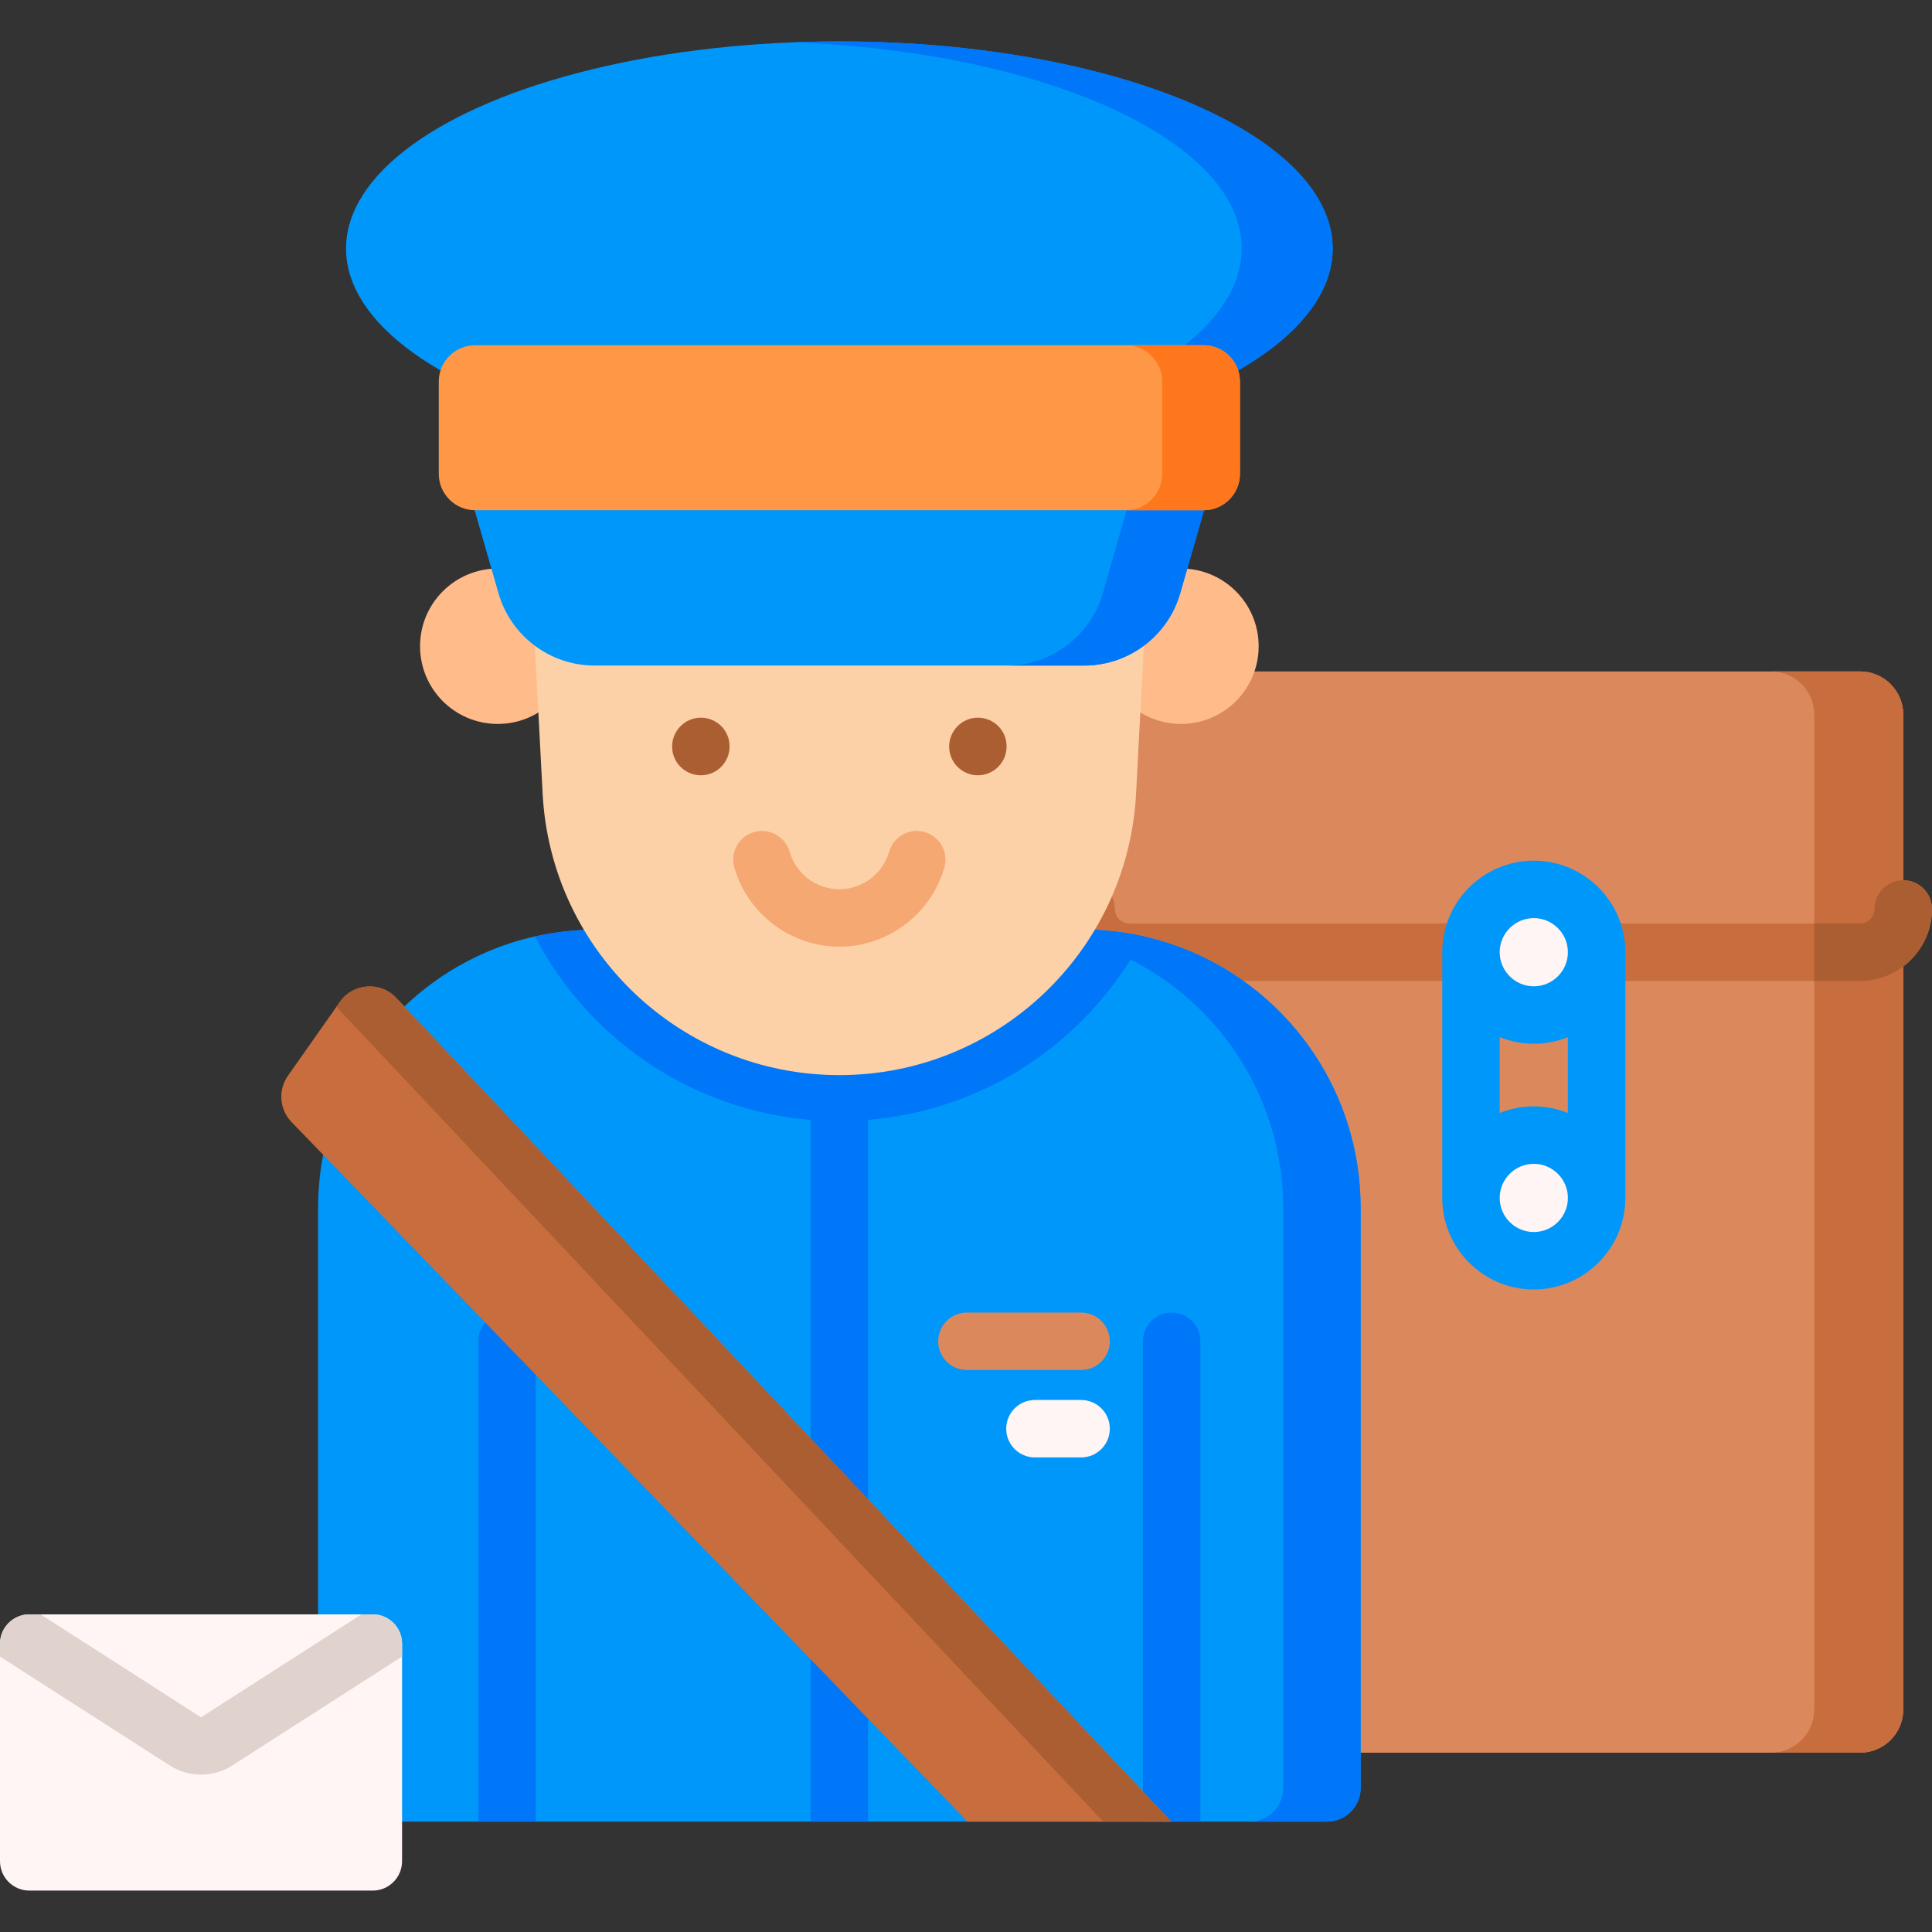 <?xml version="1.0" encoding="iso-8859-1"?>
<!-- Generator: Adobe Illustrator 23.0.3, SVG Export Plug-In . SVG Version: 6.00 Build 0)  -->
<svg version="1.1" id="Capa_1" xmlns="http://www.w3.org/2000/svg" xmlns:xlink="http://www.w3.org/1999/xlink" x="0px" y="0px"
	 viewBox="0 0 512 512" style="enable-background:new 0 0 512 512;" xml:space="preserve">
<rect x="0" y="0" width="512" height="512" fill="#333333" stroke="none"/>
<g>
	<g>
		<path style="fill:#DB885D;" d="M492.922,464.487H299.296c-6.333,0-11.466-5.134-11.466-11.466V189.405
			c0-6.333,5.134-11.466,11.466-11.466h193.626c6.333,0,11.466,5.134,11.466,11.466V453.02
			C504.388,459.353,499.255,464.487,492.922,464.487z"/>
		<path style="fill:#C86D3D;" d="M504.388,189.402v263.622c0,6.333-5.135,11.468-11.468,11.468h-23.596
			c6.333,0,11.468-5.135,11.468-11.468V189.402c0-6.333-5.135-11.468-11.468-11.468h23.596
			C499.253,177.934,504.388,183.069,504.388,189.402z"/>
		<path style="fill:#C86D3D;" d="M512,240.876c0,10.524-8.555,19.079-19.079,19.079H299.294c-10.514,0-19.079-8.555-19.079-19.079
			c0-4.202,3.41-7.611,7.612-7.611c4.212,0,7.611,3.41,7.611,7.611c0,2.131,1.735,3.856,3.856,3.856h193.626
			c2.131,0,3.856-1.725,3.856-3.856c0-4.202,3.41-7.611,7.611-7.611C508.59,233.264,512,236.674,512,240.876z"/>
		<path style="fill:#AC5E33;" d="M512,240.876c0,10.524-8.555,19.079-19.079,19.079h-12.128v-15.223h12.128
			c2.131,0,3.856-1.725,3.856-3.856c0-4.202,3.41-7.611,7.611-7.611C508.59,233.264,512,236.674,512,240.876z"/>
		<g>
			<circle style="fill:#FFF5F5;" cx="406.471" cy="317.463" r="16.647"/>
			<circle style="fill:#FFF5F5;" cx="406.471" cy="252.344" r="16.647"/>
		</g>
		<path style="fill:#0097FA;" d="M406.471,228.086c-13.376,0-24.258,10.882-24.258,24.258v65.12
			c0,13.377,10.882,24.259,24.258,24.259c13.376,0,24.258-10.882,24.258-24.259v-65.12
			C430.728,238.968,419.846,228.086,406.471,228.086z M406.471,243.309c4.982,0,9.035,4.053,9.035,9.035
			c0,4.982-4.053,9.036-9.035,9.036c-4.982,0-9.035-4.054-9.035-9.036C397.436,247.361,401.489,243.309,406.471,243.309z
			 M415.505,274.85v20.107c-2.794-1.126-5.842-1.752-9.035-1.752c-3.193,0-6.241,0.626-9.035,1.752V274.85
			c2.795,1.126,5.842,1.752,9.035,1.752C409.663,276.602,412.711,275.976,415.505,274.85z M406.471,326.499
			c-4.982,0-9.035-4.054-9.035-9.036c0-4.982,4.053-9.035,9.035-9.035c4.982,0,9.035,4.053,9.035,9.035
			C415.505,322.445,411.452,326.499,406.471,326.499z"/>
	</g>
	<g>
		<g>
			<path style="fill:#0097FA;" d="M360.582,320.096v153.752c0,4.922-3.988,8.9-8.9,8.9H93.195c-4.912,0-8.9-3.978-8.9-8.9V320.096
				c0-30.253,18.237-56.264,44.299-67.631c4.201-1.837,8.596-3.278,13.173-4.303c5.227-1.177,10.676-1.796,16.268-1.796h128.807
				c4.029,0,7.987,0.315,11.843,0.944c1.492,0.244,2.963,0.528,4.425,0.852c4.567,1.035,8.961,2.476,13.173,4.303
				c0.02,0.01,0.041,0.02,0.071,0.041C342.385,263.883,360.582,289.874,360.582,320.096z"/>
			<path style="fill:#0076F8;" d="M230.05,287.814v194.935h-15.223V287.814c0-4.202,3.41-7.612,7.611-7.612
				C226.64,280.202,230.05,283.612,230.05,287.814z"/>
			<path style="fill:#0076F8;" d="M360.579,320.1v153.753c0,4.913-3.987,8.9-8.9,8.9h-20.515c4.913,0,8.9-3.987,8.9-8.9V320.1
				c0-30.252-18.228-56.259-44.297-67.624c-5.545-2.421-11.437-4.174-17.596-5.162c-3.854-0.632-7.814-0.952-11.846-0.952h20.515
				c4.032,0,7.992,0.32,11.846,0.952c6.159,0.988,12.051,2.741,17.596,5.162C342.351,263.841,360.579,289.848,360.579,320.1z"/>
			<path style="fill:#0076F8;" d="M318.11,355.454v127.295h-15.223V355.454c0-4.212,3.41-7.611,7.611-7.611
				S318.11,351.243,318.11,355.454z"/>
			<path style="fill:#0076F8;" d="M141.99,355.454v127.295h-15.223V355.454c0-4.212,3.41-7.611,7.611-7.611
				C138.58,347.843,141.99,351.243,141.99,355.454z"/>
			<path style="fill:#C86D3D;" d="M310.435,482.754h-54.054L77.258,297.35c-3.218-3.331-3.618-8.477-0.954-12.266l13.765-19.573
				c3.518-5.003,10.742-5.517,14.933-1.063L310.435,482.754z"/>
			<path style="fill:#AC5E33;" d="M310.437,482.759h-18.065L89.156,266.806l0.913-1.299c3.522-5.003,10.737-5.511,14.929-1.055
				L310.437,482.759z"/>
			<g>
				<ellipse style="fill:#0097FA;" cx="222.438" cy="65.863" rx="130.733" ry="54.889"/>
				<path style="fill:#0076F8;" d="M353.173,65.859c0,30.315-58.534,54.894-130.734,54.894c-4.066,0-8.083-0.077-12.053-0.232
					c66.55-2.559,118.672-26.056,118.672-54.662s-52.122-52.093-118.672-54.652c3.969-0.155,7.987-0.232,12.053-0.232
					C294.639,10.975,353.173,35.544,353.173,65.859z"/>
				<g>
					<circle style="fill:#FFBC8A;" cx="312.966" cy="171.26" r="20.591"/>
				</g>
				<g>
					<circle style="fill:#FFBC8A;" cx="131.91" cy="171.26" r="20.591"/>
				</g>
				<path style="fill:#0076F8;" d="M303.11,248.163c-15.203,29.177-45.72,48.937-80.672,48.937s-65.469-19.759-80.672-48.937
					c5.227-1.177,10.676-1.796,16.268-1.796h128.807c4.029,0,7.987,0.315,11.843,0.944
					C300.177,247.554,301.649,247.838,303.11,248.163z"/>
				<path style="fill:#FDD1A7;" d="M222.438,284.916L222.438,284.916c-41.89,0-76.448-32.796-78.638-74.629l-3-57.303
					c-1.273-24.32,18.103-44.738,42.457-44.738h78.361c24.354,0,43.73,20.417,42.457,44.738l-3,57.303
					C298.886,252.12,264.328,284.916,222.438,284.916z"/>
				<g>
					<g>
						<path style="fill:#AC5E33;" d="M185.73,205.458c-4.204,0-7.611-3.407-7.611-7.611s3.408-7.657,7.611-7.657
							c4.204,0,7.611,3.363,7.611,7.567v0.09C193.342,202.051,189.934,205.458,185.73,205.458z"/>
						<path style="fill:#AC5E33;" d="M259.145,205.458c-4.204,0-7.612-3.407-7.612-7.611s3.408-7.657,7.612-7.657
							c4.204,0,7.611,3.363,7.611,7.567v0.09C266.757,202.051,263.349,205.458,259.145,205.458z"/>
					</g>
				</g>
				<path style="fill:#F5A871;" d="M222.438,250.882c-12.835,0-24.277-8.618-27.827-20.957c-1.162-4.041,1.171-8.258,5.212-9.419
					c4.04-1.165,8.256,1.171,9.419,5.211c1.683,5.854,7.11,9.943,13.196,9.943c6.087,0,11.513-4.088,13.197-9.943
					c1.162-4.04,5.381-6.374,9.419-5.211c4.04,1.162,6.373,5.379,5.212,9.419C246.716,242.263,235.273,250.882,222.438,250.882z"/>
				<g>
					<path style="fill:#0097FA;" d="M124.956,132.321l7.14,24.864c3.263,11.364,13.658,19.194,25.481,19.194h129.721
						c11.824,0,22.218-7.83,25.481-19.194l7.14-24.864H124.956z"/>
					<path style="fill:#0076F8;" d="M319.921,132.323l-7.144,24.864c-3.259,11.367-13.651,19.195-25.481,19.195H266.79
						c11.82,0,22.212-7.828,25.481-19.195l7.134-24.864H319.921z"/>
				</g>
				<g>
					<path style="fill:#FF9846;" d="M318.956,91.491H125.921c-5.324,0-9.641,4.316-9.641,9.641v24.44
						c0,5.324,4.316,9.641,9.641,9.641h193.035c5.324,0,9.641-4.316,9.641-9.641v-24.44
						C328.597,95.808,324.281,91.491,318.956,91.491z"/>
					<path style="fill:#FF771C;" d="M328.594,101.134v24.44c0,5.322-4.309,9.641-9.641,9.641H298.35
						c5.322,0,9.641-4.319,9.641-9.641v-24.44c0-5.331-4.319-9.641-9.641-9.641h20.602
						C324.284,91.494,328.594,95.803,328.594,101.134z"/>
				</g>
			</g>
			<path style="fill:#DB885D;" d="M286.5,363.063h-30.26c-4.204,0-7.611-3.407-7.611-7.611s3.408-7.612,7.611-7.612h30.26
				c4.204,0,7.612,3.407,7.612,7.612S290.704,363.063,286.5,363.063z"/>
			<path style="fill:#FFF5F5;" d="M286.5,386.232h-12.233c-4.204,0-7.611-3.407-7.611-7.612s3.408-7.611,7.611-7.611H286.5
				c4.204,0,7.612,3.407,7.612,7.611S290.704,386.232,286.5,386.232z"/>
		</g>
		<g>
			<path style="fill:#FFF5F5;" d="M106.551,435.609v57.624c0,4.303-3.481,7.794-7.784,7.794H7.794c-4.303,0-7.794-3.491-7.794-7.794
				v-57.624c0-4.303,3.491-7.784,7.794-7.784h90.973C103.07,427.825,106.551,431.306,106.551,435.609z"/>
			<path style="fill:#E0D3CE;" d="M106.551,435.609v3.4l-44.959,28.843c-2.527,1.624-5.419,2.436-8.312,2.436
				c-2.903,0-5.795-0.812-8.322-2.436L0,439.008v-3.4c0-4.303,3.491-7.784,7.794-7.784h2.963l42.421,27.219
				c0.061,0.041,0.132,0.041,0.193,0l42.421-27.219h2.974C103.07,427.825,106.551,431.306,106.551,435.609z"/>
		</g>
	</g>
</g>
<g>
</g>
<g>
</g>
<g>
</g>
<g>
</g>
<g>
</g>
<g>
</g>
<g>
</g>
<g>
</g>
<g>
</g>
<g>
</g>
<g>
</g>
<g>
</g>
<g>
</g>
<g>
</g>
<g>
</g>
</svg>

